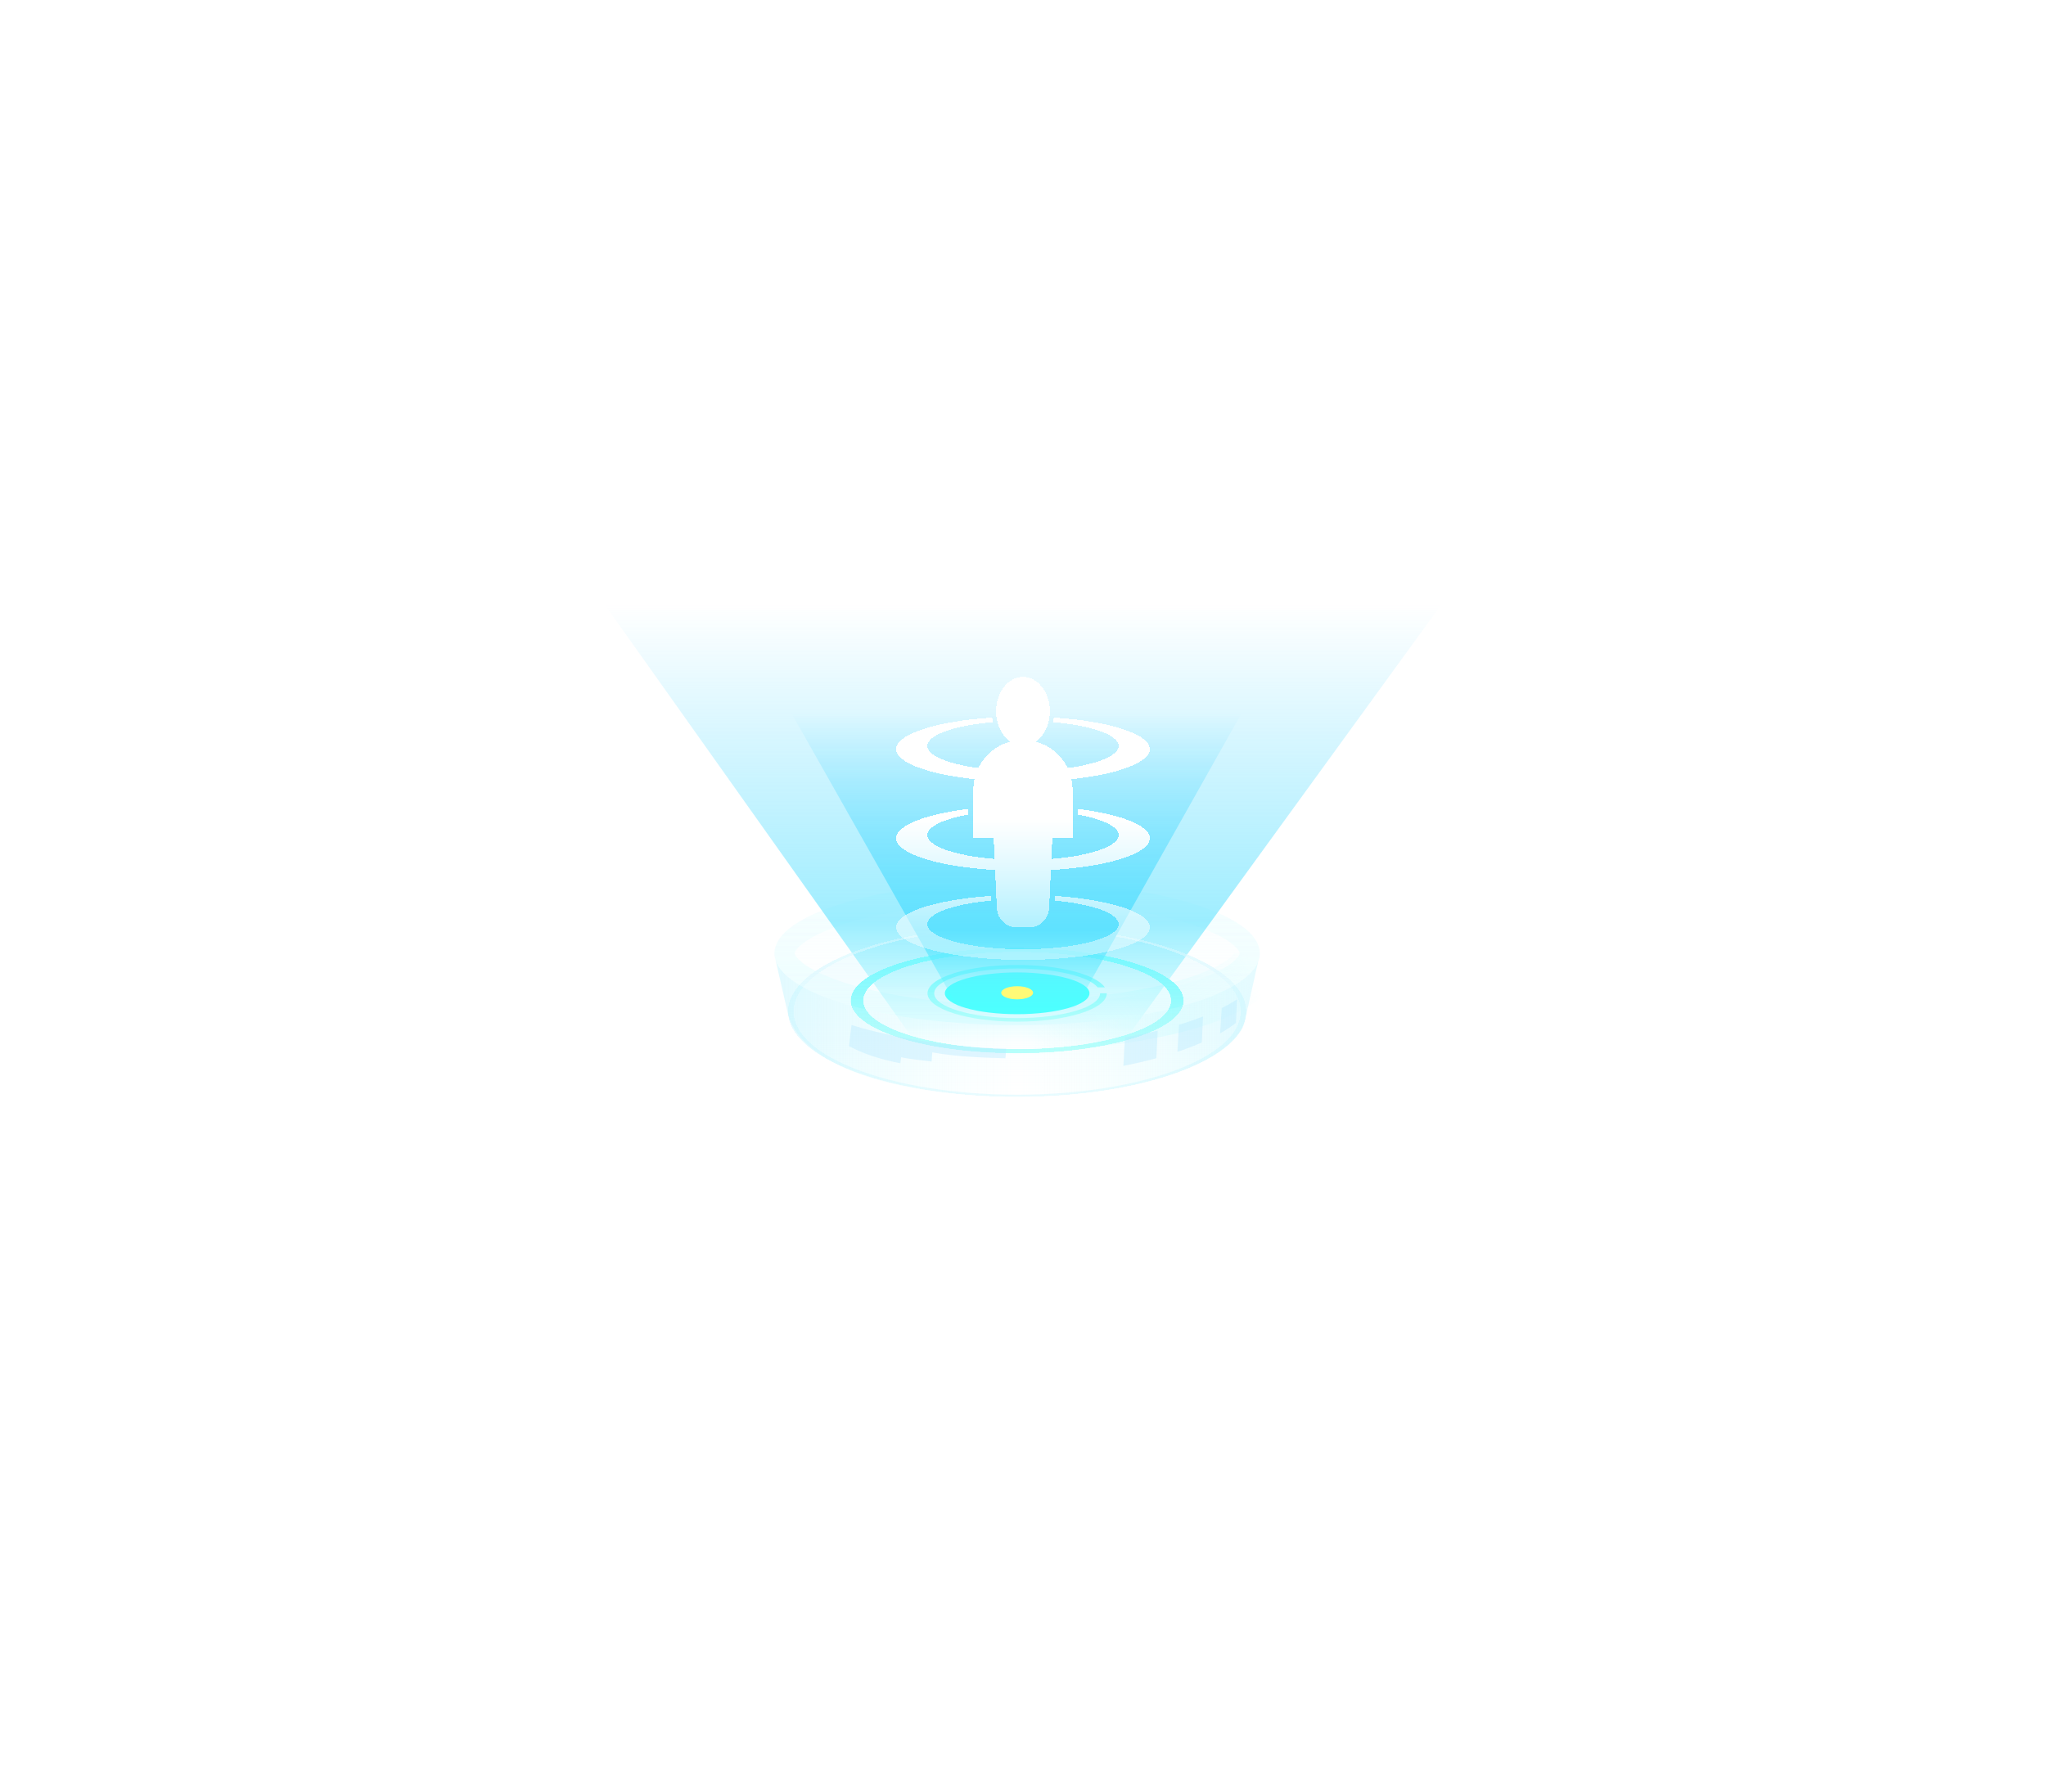<svg width="274" height="240" viewBox="0 0 274 240" fill="none" xmlns="http://www.w3.org/2000/svg">
<g filter="url(#filter0_f_144_1095)">
<ellipse cx="136.217" cy="127.683" rx="32.499" ry="9.618" fill="url(#paint0_linear_144_1095)" fill-opacity="0.4"/>
<path d="M167.366 127.683C167.366 128.348 166.904 129.26 165.388 130.321C163.911 131.354 161.686 132.34 158.814 133.189C153.089 134.884 145.099 135.951 136.217 135.951C127.334 135.951 119.345 134.884 113.619 133.189C110.748 132.34 108.522 131.354 107.045 130.321C105.53 129.26 105.067 128.348 105.067 127.683C105.067 127.018 105.53 126.105 107.045 125.045C108.522 124.011 110.748 123.026 113.619 122.176C119.345 120.482 127.334 119.415 136.217 119.415C145.099 119.415 153.089 120.482 158.814 122.176C161.686 123.026 163.911 124.011 165.388 125.045C166.904 126.105 167.366 127.018 167.366 127.683Z" stroke="url(#paint1_linear_144_1095)" stroke-width="2.699"/>
</g>
<g filter="url(#filter1_f_144_1095)">
<path d="M168.716 127.683C168.716 132.995 154.165 137.301 136.216 137.301" stroke="url(#paint2_linear_144_1095)" stroke-width="6.748"/>
</g>
<ellipse cx="136.217" cy="135.484" rx="29.941" ry="11.139" fill="url(#paint3_linear_144_1095)"/>
<path fill-rule="evenodd" clip-rule="evenodd" d="M136.217 146.894C153.154 146.894 166.885 141.785 166.885 135.484C166.885 129.183 153.154 124.074 136.217 124.074C119.279 124.074 105.549 129.183 105.549 135.484C105.549 141.785 119.279 146.894 136.217 146.894ZM136.217 146.623C152.753 146.623 166.158 141.636 166.158 135.484C166.158 129.332 152.753 124.345 136.217 124.345C119.681 124.345 106.276 129.332 106.276 135.484C106.276 141.636 119.681 146.623 136.217 146.623Z" fill="url(#paint4_linear_144_1095)"/>
<g filter="url(#filter2_f_144_1095)">
<path d="M136.36 159L81 81L193 81L136.36 159Z" fill="url(#paint5_linear_144_1095)" fill-opacity="0.6"/>
</g>
<g filter="url(#filter3_df_144_1095)">
<path fill-rule="evenodd" clip-rule="evenodd" d="M136.217 146.894C153.154 146.894 166.885 141.785 166.885 135.484C166.885 129.183 153.154 124.074 136.217 124.074C119.279 124.074 105.549 129.183 105.549 135.484C105.549 141.785 119.279 146.894 136.217 146.894ZM136.217 146.673C152.753 146.673 166.158 141.664 166.158 135.484C166.158 129.305 152.753 124.295 136.217 124.295C119.681 124.295 106.276 129.305 106.276 135.484C106.276 141.664 119.681 146.673 136.217 146.673Z" fill="url(#paint6_linear_144_1095)" shape-rendering="crispEdges"/>
</g>
<g filter="url(#filter4_f_144_1095)">
<path fill-rule="evenodd" clip-rule="evenodd" d="M136.216 141.064C148.521 141.064 158.496 137.907 158.496 134.014C158.496 130.121 148.521 126.964 136.216 126.964C123.912 126.964 113.937 130.121 113.937 134.014C113.937 137.907 123.912 141.064 136.216 141.064ZM136.216 140.538C147.604 140.538 156.836 137.617 156.836 134.014C156.836 130.411 147.604 127.49 136.216 127.49C124.828 127.49 115.597 130.411 115.597 134.014C115.597 137.617 124.828 140.538 136.216 140.538Z" fill="url(#paint7_linear_144_1095)"/>
</g>
<g filter="url(#filter5_d_144_1095)">
<path fill-rule="evenodd" clip-rule="evenodd" d="M136.216 141.064C148.521 141.064 158.496 137.907 158.496 134.014C158.496 130.121 148.521 126.964 136.216 126.964C123.912 126.964 113.937 130.121 113.937 134.014C113.937 137.907 123.912 141.064 136.216 141.064ZM136.216 140.538C147.604 140.538 156.836 137.617 156.836 134.014C156.836 130.411 147.604 127.49 136.216 127.49C124.828 127.49 115.597 130.411 115.597 134.014C115.597 137.617 124.828 140.538 136.216 140.538Z" fill="url(#paint8_linear_144_1095)" shape-rendering="crispEdges"/>
</g>
<path fill-rule="evenodd" clip-rule="evenodd" d="M166.974 135.553C166.975 135.53 166.975 135.507 166.975 135.484C166.986 135.455 166.998 135.426 167.009 135.396L168.478 128.849C166.533 133.611 152.83 137.301 136.215 137.301C119.38 137.301 105.535 133.513 103.881 128.66L105.494 135.678L105.495 135.679C107.054 142.457 119.274 146.894 136.211 146.894C151.242 146.894 163.822 142.871 166.464 137.562L166.724 136.67L166.974 135.553Z" fill="url(#paint9_linear_144_1095)" fill-opacity="0.5"/>
<g filter="url(#filter6_f_144_1095)">
<path fill-rule="evenodd" clip-rule="evenodd" d="M148.221 133.046C148.221 135.144 142.846 136.844 136.217 136.844C129.587 136.844 124.213 135.144 124.213 133.046C124.213 130.948 129.587 129.248 136.217 129.248C141.986 129.248 146.805 130.535 147.958 132.252H147.007C145.817 130.801 141.437 129.724 136.217 129.724C130.081 129.724 125.107 131.212 125.107 133.046C125.107 134.88 130.081 136.367 136.217 136.367C142.352 136.367 147.326 134.88 147.326 133.046C147.326 133.046 147.326 133.046 147.326 133.046L148.221 133.046Z" fill="url(#paint10_linear_144_1095)"/>
</g>
<g filter="url(#filter7_f_144_1095)">
<path d="M145.9 133.046C145.9 134.59 141.564 135.842 136.217 135.842C130.869 135.842 126.534 134.59 126.534 133.046C126.534 131.502 130.869 130.25 136.217 130.25C141.564 130.25 145.9 131.502 145.9 133.046Z" fill="#4DFFFF"/>
</g>
<g filter="url(#filter8_f_144_1095)">
<path d="M136.208 148.938L105.89 95.349L166.371 95.349L136.208 148.938Z" fill="url(#paint11_linear_144_1095)"/>
</g>
<g filter="url(#filter9_f_144_1095)">
<path fill-rule="evenodd" clip-rule="evenodd" d="M165.513 137.013L165.662 133.853C165.045 134.26 164.36 134.652 163.613 135.03C163.547 136.024 163.468 137.207 163.397 138.409C164.185 137.961 164.892 137.494 165.513 137.013ZM160.945 139.631L161.11 136.146C160.111 136.54 159.036 136.912 157.894 137.259C157.817 138.452 157.739 139.72 157.684 140.884C158.85 140.493 159.94 140.074 160.945 139.631ZM154.863 141.738L155.036 138.04C153.651 138.379 152.19 138.685 150.662 138.954C150.579 140.233 150.496 141.575 150.443 142.768C151.991 142.462 153.468 142.118 154.863 141.738Z" fill="#B6E9FF" fill-opacity="0.4"/>
</g>
<g filter="url(#filter10_f_144_1095)">
<path d="M138.351 132.975C138.351 133.46 137.396 133.853 136.217 133.853C135.039 133.853 134.083 133.46 134.083 132.975C134.083 132.49 135.039 132.097 136.217 132.097C137.396 132.097 138.351 132.49 138.351 132.975Z" fill="#FFFA76"/>
</g>
<g filter="url(#filter11_f_144_1095)">
<path d="M134.751 140.452C125.808 140.311 117.393 138.366 114.033 137.294L113.693 140.112C115.498 141.087 117.565 141.815 120.569 142.42L120.681 141.606C121.442 141.799 123.719 142.07 124.762 142.182L124.849 140.959C128.356 141.594 132.467 141.69 134.619 141.741L134.648 141.741C134.647 141.645 134.719 141.154 134.751 140.452Z" fill="#B6E9FF" fill-opacity="0.4"/>
</g>
<g filter="url(#filter12_d_144_1095)">
<path fill-rule="evenodd" clip-rule="evenodd" d="M138.717 99.339C139.84 98.557 140.602 97.031 140.602 95.277C140.602 92.726 138.989 90.658 137 90.658C135.01 90.658 133.398 92.726 133.398 95.277C133.398 97.031 134.16 98.557 135.283 99.339C133.399 99.842 131.845 101.152 131.014 102.876C126.958 102.313 124.195 101.197 124.195 99.911C124.195 98.427 127.874 97.169 132.973 96.727C132.929 96.527 132.894 96.321 132.869 96.112C125.485 96.585 120.015 98.299 120.015 100.34C120.015 102.156 124.347 103.713 130.504 104.367C130.409 104.815 130.358 105.28 130.358 105.756V112.246H133.071L133.199 115.053C127.983 114.629 124.195 113.356 124.195 111.85C124.195 110.72 126.331 109.72 129.604 109.113V108.355C123.929 109.061 120.015 110.553 120.015 112.279C120.015 114.356 125.682 116.094 133.266 116.531L133.498 121.642C133.563 123.083 134.751 124.218 136.194 124.218H137.805C139.249 124.218 140.437 123.083 140.502 121.642L140.734 116.531C148.317 116.094 153.983 114.356 153.983 112.279C153.983 110.553 150.07 109.061 144.395 108.355V109.113C147.667 109.72 149.803 110.72 149.803 111.85C149.803 113.356 146.016 114.629 140.801 115.053L140.928 112.246H143.641V105.756C143.641 105.28 143.591 104.815 143.496 104.367C149.652 103.712 153.983 102.156 153.983 100.34C153.983 98.298 148.512 96.585 141.128 96.112C141.102 96.321 141.067 96.526 141.023 96.727C146.123 97.169 149.803 98.427 149.803 99.911C149.803 101.196 147.041 102.313 142.986 102.876C142.154 101.152 140.6 99.842 138.717 99.339ZM132.706 120.001C125.405 120.489 120.015 122.192 120.015 124.218C120.015 126.625 127.619 128.576 136.999 128.576C146.379 128.576 153.983 126.625 153.983 124.218C153.983 122.192 148.593 120.489 141.291 120.001L141.263 120.627C146.238 121.087 149.803 122.329 149.803 123.789C149.803 125.641 144.071 127.142 136.999 127.142C129.928 127.142 124.195 125.641 124.195 123.789C124.195 122.329 127.76 121.087 132.734 120.627L132.706 120.001Z" fill="url(#paint12_linear_144_1095)" shape-rendering="crispEdges"/>
</g>
<defs>
<filter id="filter0_f_144_1095" x="101.018" y="115.366" width="70.397" height="24.634" filterUnits="userSpaceOnUse" color-interpolation-filters="sRGB">
<feFlood flood-opacity="0" result="BackgroundImageFix"/>
<feBlend mode="normal" in="SourceGraphic" in2="BackgroundImageFix" result="shape"/>
<feGaussianBlur stdDeviation="1.35" result="effect1_foregroundBlur_144_1095"/>
</filter>
<filter id="filter1_f_144_1095" x="133.517" y="124.867" width="41.272" height="18.507" filterUnits="userSpaceOnUse" color-interpolation-filters="sRGB">
<feFlood flood-opacity="0" result="BackgroundImageFix"/>
<feBlend mode="normal" in="SourceGraphic" in2="BackgroundImageFix" result="shape"/>
<feGaussianBlur stdDeviation="1.35" result="effect1_foregroundBlur_144_1095"/>
</filter>
<filter id="filter2_f_144_1095" x="0.021" y="0.021" width="273.959" height="239.959" filterUnits="userSpaceOnUse" color-interpolation-filters="sRGB">
<feFlood flood-opacity="0" result="BackgroundImageFix"/>
<feBlend mode="normal" in="SourceGraphic" in2="BackgroundImageFix" result="shape"/>
<feGaussianBlur stdDeviation="40.49" result="effect1_foregroundBlur_144_1095"/>
</filter>
<filter id="filter3_df_144_1095" x="94.752" y="113.277" width="82.93" height="44.414" filterUnits="userSpaceOnUse" color-interpolation-filters="sRGB">
<feFlood flood-opacity="0" result="BackgroundImageFix"/>
<feColorMatrix in="SourceAlpha" type="matrix" values="0 0 0 0 0 0 0 0 0 0 0 0 0 0 0 0 0 0 127 0" result="hardAlpha"/>
<feOffset/>
<feGaussianBlur stdDeviation="5.399"/>
<feComposite in2="hardAlpha" operator="out"/>
<feColorMatrix type="matrix" values="0 0 0 0 0.362 0 0 0 0 0.847 0 0 0 0 1 0 0 0 0.25 0"/>
<feBlend mode="normal" in2="BackgroundImageFix" result="effect1_dropShadow_144_1095"/>
<feBlend mode="normal" in="SourceGraphic" in2="effect1_dropShadow_144_1095" result="shape"/>
<feGaussianBlur stdDeviation="2.699" result="effect2_foregroundBlur_144_1095"/>
</filter>
<filter id="filter4_f_144_1095" x="103.139" y="116.167" width="66.154" height="35.694" filterUnits="userSpaceOnUse" color-interpolation-filters="sRGB">
<feFlood flood-opacity="0" result="BackgroundImageFix"/>
<feBlend mode="normal" in="SourceGraphic" in2="BackgroundImageFix" result="shape"/>
<feGaussianBlur stdDeviation="5.399" result="effect1_foregroundBlur_144_1095"/>
</filter>
<filter id="filter5_d_144_1095" x="89.643" y="102.67" width="93.147" height="62.687" filterUnits="userSpaceOnUse" color-interpolation-filters="sRGB">
<feFlood flood-opacity="0" result="BackgroundImageFix"/>
<feColorMatrix in="SourceAlpha" type="matrix" values="0 0 0 0 0 0 0 0 0 0 0 0 0 0 0 0 0 0 127 0" result="hardAlpha"/>
<feOffset/>
<feGaussianBlur stdDeviation="12.147"/>
<feComposite in2="hardAlpha" operator="out"/>
<feColorMatrix type="matrix" values="0 0 0 0 0.142 0 0 0 0 0.691 0 0 0 0 1 0 0 0 1 0"/>
<feBlend mode="normal" in2="BackgroundImageFix" result="effect1_dropShadow_144_1095"/>
<feBlend mode="normal" in="SourceGraphic" in2="effect1_dropShadow_144_1095" result="shape"/>
</filter>
<filter id="filter6_f_144_1095" x="121.514" y="126.548" width="29.406" height="12.995" filterUnits="userSpaceOnUse" color-interpolation-filters="sRGB">
<feFlood flood-opacity="0" result="BackgroundImageFix"/>
<feBlend mode="normal" in="SourceGraphic" in2="BackgroundImageFix" result="shape"/>
<feGaussianBlur stdDeviation="1.35" result="effect1_foregroundBlur_144_1095"/>
</filter>
<filter id="filter7_f_144_1095" x="118.436" y="122.152" width="35.561" height="21.788" filterUnits="userSpaceOnUse" color-interpolation-filters="sRGB">
<feFlood flood-opacity="0" result="BackgroundImageFix"/>
<feBlend mode="normal" in="SourceGraphic" in2="BackgroundImageFix" result="shape"/>
<feGaussianBlur stdDeviation="4.049" result="effect1_foregroundBlur_144_1095"/>
</filter>
<filter id="filter8_f_144_1095" x="89.694" y="79.153" width="92.873" height="85.981" filterUnits="userSpaceOnUse" color-interpolation-filters="sRGB">
<feFlood flood-opacity="0" result="BackgroundImageFix"/>
<feBlend mode="normal" in="SourceGraphic" in2="BackgroundImageFix" result="shape"/>
<feGaussianBlur stdDeviation="8.098" result="effect1_foregroundBlur_144_1095"/>
</filter>
<filter id="filter9_f_144_1095" x="145.044" y="128.455" width="26.017" height="19.712" filterUnits="userSpaceOnUse" color-interpolation-filters="sRGB">
<feFlood flood-opacity="0" result="BackgroundImageFix"/>
<feBlend mode="normal" in="SourceGraphic" in2="BackgroundImageFix" result="shape"/>
<feGaussianBlur stdDeviation="2.699" result="effect1_foregroundBlur_144_1095"/>
</filter>
<filter id="filter10_f_144_1095" x="123.286" y="121.3" width="25.862" height="23.35" filterUnits="userSpaceOnUse" color-interpolation-filters="sRGB">
<feFlood flood-opacity="0" result="BackgroundImageFix"/>
<feBlend mode="normal" in="SourceGraphic" in2="BackgroundImageFix" result="shape"/>
<feGaussianBlur stdDeviation="5.399" result="effect1_foregroundBlur_144_1095"/>
</filter>
<filter id="filter11_f_144_1095" x="108.294" y="131.896" width="31.855" height="15.923" filterUnits="userSpaceOnUse" color-interpolation-filters="sRGB">
<feFlood flood-opacity="0" result="BackgroundImageFix"/>
<feBlend mode="normal" in="SourceGraphic" in2="BackgroundImageFix" result="shape"/>
<feGaussianBlur stdDeviation="2.699" result="effect1_foregroundBlur_144_1095"/>
</filter>
<filter id="filter12_d_144_1095" x="93.022" y="63.665" width="87.954" height="91.903" filterUnits="userSpaceOnUse" color-interpolation-filters="sRGB">
<feFlood flood-opacity="0" result="BackgroundImageFix"/>
<feColorMatrix in="SourceAlpha" type="matrix" values="0 0 0 0 0 0 0 0 0 0 0 0 0 0 0 0 0 0 127 0" result="hardAlpha"/>
<feOffset/>
<feGaussianBlur stdDeviation="13.496"/>
<feComposite in2="hardAlpha" operator="out"/>
<feColorMatrix type="matrix" values="0 0 0 0 0.204 0 0 0 0 0.952 0 0 0 0 1 0 0 0 0.7 0"/>
<feBlend mode="normal" in2="BackgroundImageFix" result="effect1_dropShadow_144_1095"/>
<feBlend mode="normal" in="SourceGraphic" in2="effect1_dropShadow_144_1095" result="shape"/>
</filter>
<linearGradient id="paint0_linear_144_1095" x1="136.217" y1="118.065" x2="136.217" y2="137.301" gradientUnits="userSpaceOnUse">
<stop stop-color="#DEF9FF" stop-opacity="0.5"/>
<stop offset="1" stop-color="#E9FBFF" stop-opacity="0"/>
</linearGradient>
<linearGradient id="paint1_linear_144_1095" x1="136.217" y1="139.993" x2="136.217" y2="115.069" gradientUnits="userSpaceOnUse">
<stop stop-color="#E8FEFF"/>
<stop offset="1" stop-color="#E8FEFF" stop-opacity="0"/>
</linearGradient>
<linearGradient id="paint2_linear_144_1095" x1="137.539" y1="137.931" x2="167.573" y2="128.787" gradientUnits="userSpaceOnUse">
<stop stop-color="#E8FEFF" stop-opacity="0"/>
<stop offset="0.599" stop-color="#E8FEFF"/>
<stop offset="1" stop-color="#E8FEFF" stop-opacity="0"/>
</linearGradient>
<linearGradient id="paint3_linear_144_1095" x1="136.217" y1="124.345" x2="136.217" y2="146.623" gradientUnits="userSpaceOnUse">
<stop stop-color="#DEF9FF" stop-opacity="0.5"/>
<stop offset="1" stop-color="#E9FBFF" stop-opacity="0"/>
</linearGradient>
<linearGradient id="paint4_linear_144_1095" x1="136.217" y1="124.074" x2="136.217" y2="146.894" gradientUnits="userSpaceOnUse">
<stop stop-color="#DEF9FF" stop-opacity="0.5"/>
<stop offset="1" stop-color="#E9FBFF" stop-opacity="0.9"/>
</linearGradient>
<linearGradient id="paint5_linear_144_1095" x1="136.36" y1="159" x2="136.36" y2="81" gradientUnits="userSpaceOnUse">
<stop offset="0.251" stop-color="#5FF5FF" stop-opacity="0"/>
<stop offset="0.454" stop-color="#5FE2FF"/>
<stop offset="1" stop-color="#5FD8FF" stop-opacity="0"/>
</linearGradient>
<linearGradient id="paint6_linear_144_1095" x1="136.217" y1="124.074" x2="136.217" y2="146.894" gradientUnits="userSpaceOnUse">
<stop stop-color="#DEF9FF" stop-opacity="0.5"/>
<stop offset="1" stop-color="#E9FBFF" stop-opacity="0.9"/>
</linearGradient>
<linearGradient id="paint7_linear_144_1095" x1="136.217" y1="126.964" x2="136.217" y2="141.064" gradientUnits="userSpaceOnUse">
<stop stop-color="#9FF9FF"/>
<stop offset="1" stop-color="#A9FFFA" stop-opacity="0.6"/>
</linearGradient>
<linearGradient id="paint8_linear_144_1095" x1="136.217" y1="126.964" x2="136.217" y2="141.064" gradientUnits="userSpaceOnUse">
<stop stop-color="#72F7FF"/>
<stop offset="1" stop-color="#A9FFFA" stop-opacity="0.6"/>
</linearGradient>
<linearGradient id="paint9_linear_144_1095" x1="98.285" y1="137.777" x2="177.605" y2="137.777" gradientUnits="userSpaceOnUse">
<stop stop-color="#B4F1FF"/>
<stop offset="0.473" stop-color="#D8FFFD" stop-opacity="0"/>
<stop offset="1" stop-color="#B4F1FF"/>
</linearGradient>
<linearGradient id="paint10_linear_144_1095" x1="136.217" y1="129.248" x2="136.217" y2="136.844" gradientUnits="userSpaceOnUse">
<stop stop-color="#72F7FF"/>
<stop offset="1" stop-color="#96FFF9" stop-opacity="0.6"/>
</linearGradient>
<linearGradient id="paint11_linear_144_1095" x1="136.207" y1="148.938" x2="136.207" y2="95.349" gradientUnits="userSpaceOnUse">
<stop offset="0.251" stop-color="#5FF5FF" stop-opacity="0"/>
<stop offset="0.454" stop-color="#5FE2FF"/>
<stop offset="1" stop-color="#5FD8FF" stop-opacity="0"/>
</linearGradient>
<linearGradient id="paint12_linear_144_1095" x1="136.999" y1="109.617" x2="136.999" y2="139.166" gradientUnits="userSpaceOnUse">
<stop stop-color="white"/>
<stop offset="1" stop-color="white" stop-opacity="0"/>
</linearGradient>
</defs>
</svg>
